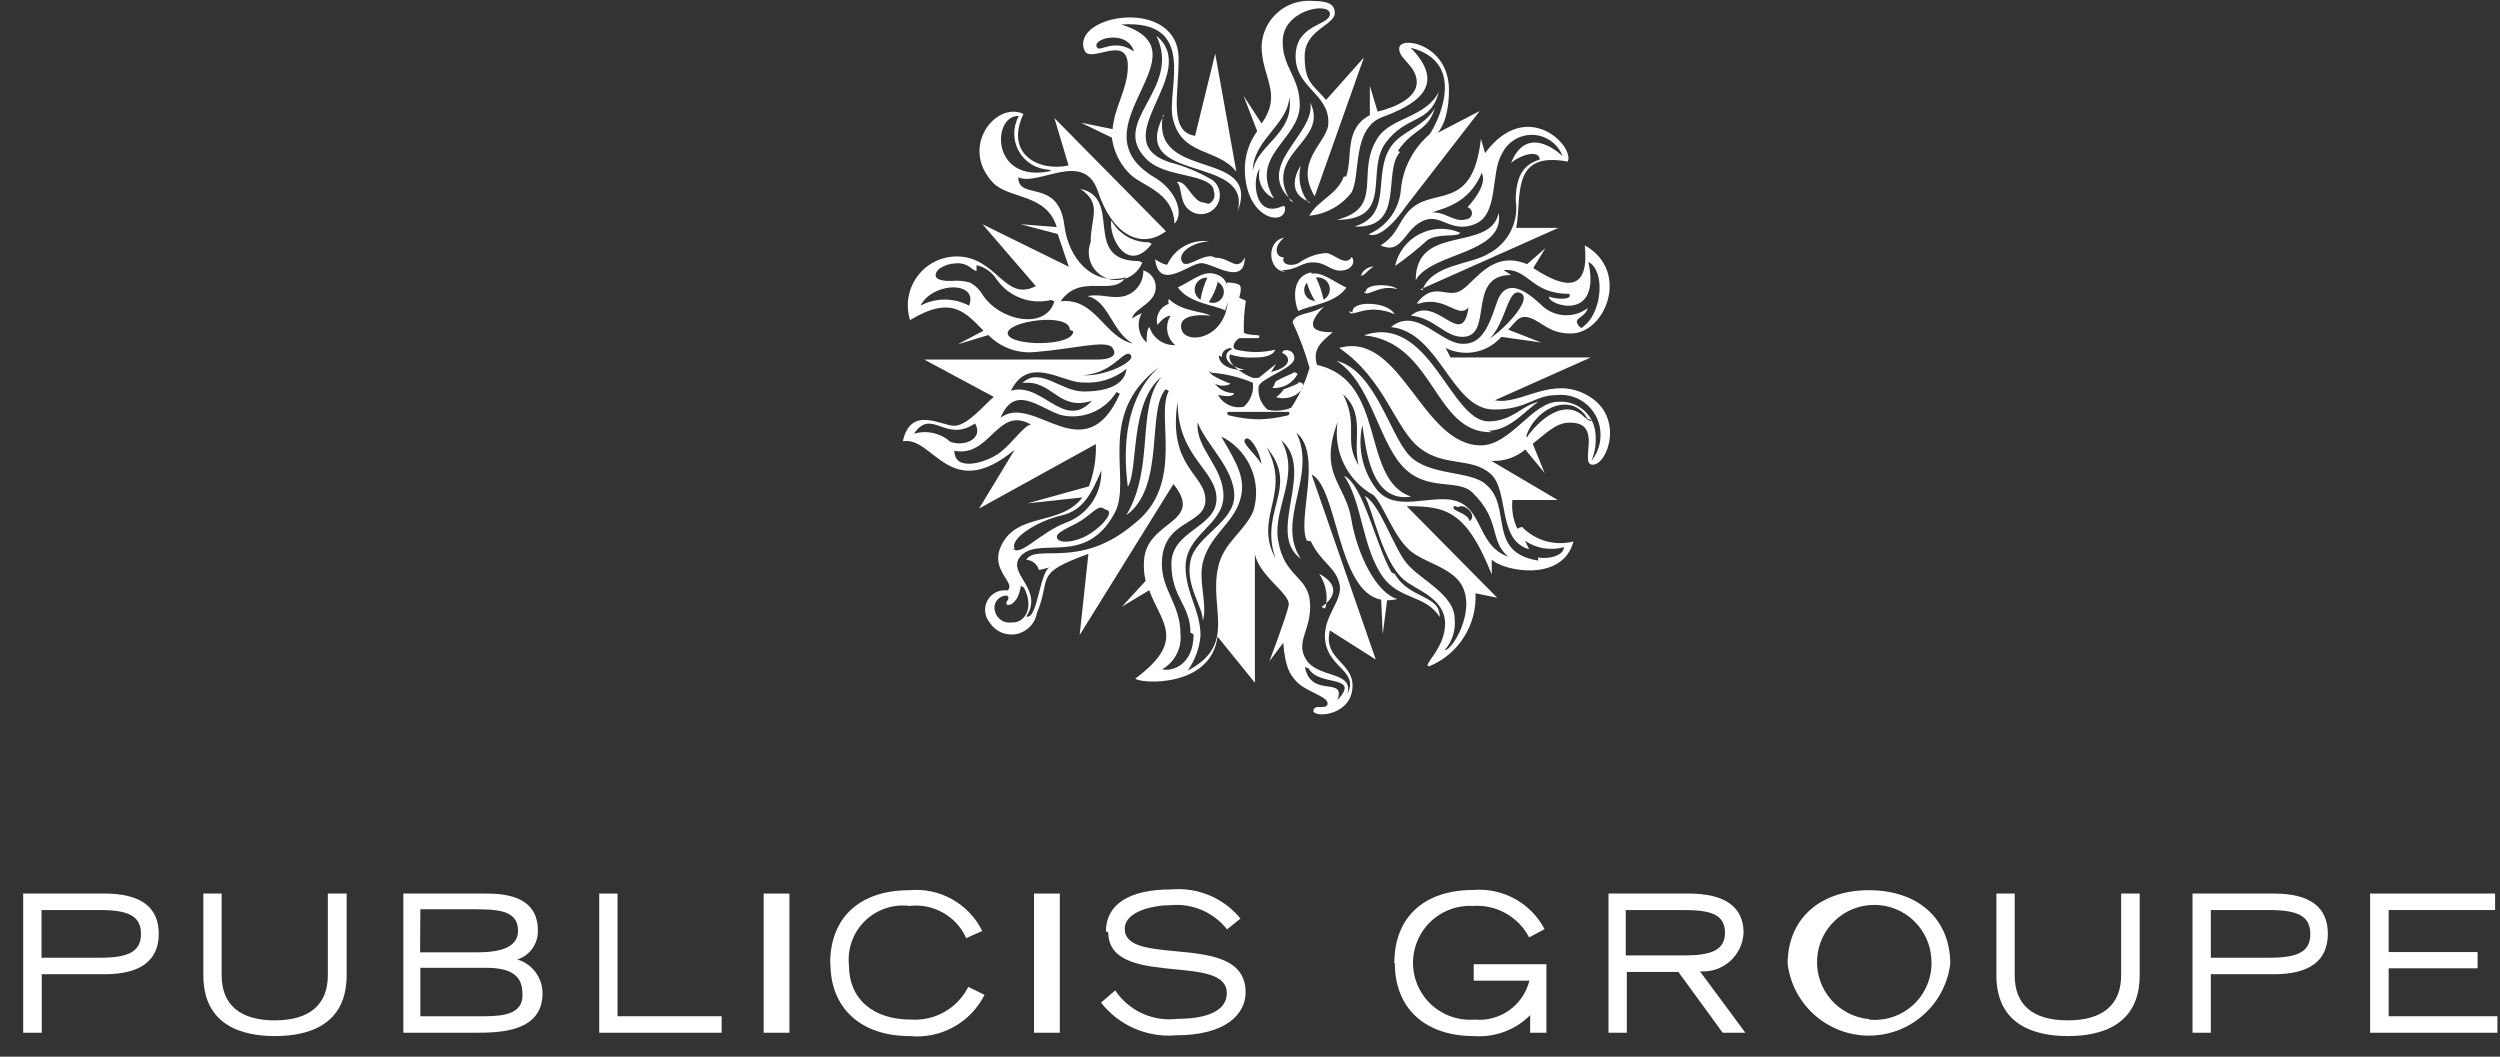 <?xml version="1.0" encoding="UTF-8"?>
<svg width="97px" height="41px" viewBox="0 0 97 41" version="1.1" xmlns="http://www.w3.org/2000/svg" xmlns:xlink="http://www.w3.org/1999/xlink">
    <rect x="0" y="0" width="97" height="41" fill="#333333" stroke="none"/>
    <!-- Generator: Sketch 50.2 (55047) - http://www.bohemiancoding.com/sketch -->
    <title>阳狮white</title>
    <desc>Created with Sketch.</desc>
    <defs></defs>
    <g id="PRODUCTS" stroke="none" stroke-width="1" fill="none" fill-rule="evenodd">
        <g id="HOME-PAGE" transform="translate(-1418, -3032)" fill="#FFFFFF" fill-rule="nonzero">
            <g id="阳狮white" transform="translate(1418, 3032)">
                <path d="M55.19,11.26 C55.53,10.26 57.08,10.26 57.74,9.85 C58.507,9.459 58.938,8.621 58.81,7.77 C58.81,6.51 59.4,6.31 59.74,6.19 C59.74,5.83 59.08,5.95 58.63,6.32 C59.28,4.71 60.63,6.06 60.63,6.06 C60.446,5.573 59.985,5.246 59.465,5.233 C58.945,5.22 58.469,5.523 58.26,6 C57.84,6.7 58.15,8.29 57.26,8.68 C56.37,9.07 55.95,8.35 55.35,8.52 C54.48,8.77 54.45,9.93 53.57,9.52 C54.24,9.09 54.21,8.69 54.66,8.19 C55.59,7.19 57.13,8.29 57.46,5.39 L57.62,5.94 C59.24,3.76 61.1,5.67 60.83,6.27 C58.59,5.85 59.06,7.64 58.83,8.84 L60.47,8.84 L55.11,11.23 L55.19,11.26 Z M56.65,9.03 C56.147,8.811 55.573,8.829 55.085,9.078 C54.596,9.328 54.246,9.784 54.13,10.32 C54.567,10.013 54.985,9.679 55.38,9.32 C55.81,9.04 56.48,9.21 56.65,9.05 L56.65,9.03 Z M58.15,8.26 C58.4,9.87 55.54,9.78 54.93,10.87 C54.93,8.66 57.82,9.81 58.15,8.26 Z M54.97,11.77 C55.65,10.87 56.16,11.63 56.72,11.25 C57.28,10.87 57.92,9.7 59.25,10.25 L59.96,9.63 L59.49,10.4 C60.87,11.31 61.66,11.22 61.49,9.52 C63.27,10.52 62.29,12.95 60.94,12.94 C60.14,12.94 59.87,12.53 59.41,12.35 C58.95,12.17 58.83,12.47 58.52,12.79 L59.8,13.29 L58.25,13.07 C57.712,13.688 56.824,13.865 56.09,13.5 L56.28,13.87 L61.72,13.87 L58,15.53 C59,15.74 60.22,14.53 61.63,15.36 C63.04,16.19 62.37,18.03 61.8,18.03 C61.23,18.03 62.26,16.36 60.88,16.4 C60.37,16.4 59.97,16.83 59.47,17.22 L59.93,18.35 L59.18,17.44 C58.814,17.753 58.34,17.911 57.86,17.88 L60.44,19.4 L58.68,19.4 C58.643,19.78 58.708,20.164 58.87,20.51 L59.05,20.44 C59.566,20.975 60.329,21.193 61.05,21.01 C60.63,22.61 58.32,22.16 57.88,21.71 L57.88,22.29 C56.88,19.79 56.09,19.64 54.58,19.64 L58.09,23.19 L57.25,23.02 C57.31,24.247 56.594,25.379 55.46,25.85 C55.13,25.85 56.07,25.19 56.07,24.2 C56.07,23.21 54.96,22.9 54.49,22.51 C53.63,21.8 53.28,19.81 52.95,19.24 C53.55,19.56 54.06,21.24 54.59,21.87 C55.12,22.5 56.44,23.07 56.44,24.01 C56.488,24.453 56.346,24.897 56.05,25.23 C56.4,25.23 57.49,23.31 56.46,22.39 C55.95,21.93 55.27,21.8 54.74,21.39 C54.05,20.81 53.68,19.58 53.29,19.21 C52.277,18.649 51.721,17.515 51.9,16.37 C51.14,18.43 52.2,18.74 52.43,20.14 C52.66,21.54 53.43,23.04 54.22,23.24 C54.09,23.274 53.955,23.291 53.82,23.29 L53.65,24.61 L53.59,23.27 C51.88,22.94 51.91,18.92 50.89,18.41 L53.38,25.59 L51.6,24.46 C51.31,25.63 52.6,25.69 52.47,26.75 C52.34,27.81 50.93,27.85 50.96,27.57 C50.99,27.29 51.51,27.57 51.51,27.29 C51.51,27.01 50.65,26.84 50.28,26.42 C50.06,26.16 49.87,25.94 49.79,24.94 L49.25,25.66 C49.25,25.66 49.91,23.94 50,23.49 C50.09,23.04 48.86,22.37 48.69,21.49 L48.69,26.49 L47.24,24.7 C46.99,26.7 44.24,26.53 44.05,26.33 C46.05,24.84 45.05,24.17 44.59,22.9 L43.53,23.54 L44.45,22.54 C44.387,22.272 44.367,21.995 44.39,21.72 C44.51,20.17 46.75,20.31 45.53,18.78 L41.89,24.64 L42.23,21.49 C40.07,22.27 40.82,22.38 40.23,23.79 C40.159,24.201 39.841,24.525 39.431,24.603 C39.022,24.681 38.607,24.496 38.39,24.14 C38.193,23.897 38.166,23.558 38.32,23.286 C38.475,23.014 38.781,22.865 39.09,22.91 C39.45,22.62 38.41,22.15 38.83,21.21 C39.43,19.85 41.13,20.44 42,19.3 L39.87,19.53 L42.25,18.87 C42.447,18.346 42.539,17.789 42.52,17.23 L37.99,19.73 L39.37,17.45 C36.84,19.54 36.23,16.92 35.03,17.12 C35.34,15.72 36.51,16.52 37.03,16.52 C37.55,16.52 38.3,15.59 38.56,15.4 L35.86,13.95 L42.6,13.95 C43.11,13.95 43.39,13.78 43.15,13.48 C42.91,13.18 41.58,13.55 40.15,13.66 C39.481,13.724 38.819,13.481 38.35,13 L37.16,13.36 L38.16,12.83 C37.47,12.14 36.94,11.43 35.31,12.42 C35.129,11.843 35.233,11.215 35.59,10.727 C35.947,10.239 36.515,9.951 37.12,9.95 C38.68,9.95 38.98,11.74 40.19,11.1 L38.12,8.7 L41.47,10.35 L41.04,9.08 L39.6,8.7 L41,8.81 C40.61,7.5 39.14,7.73 38.53,7.09 C37.22,5.7 38.64,3.92 39.71,4.42 C38.97,6 40.33,6.67 41.46,6.42 L40.91,4.58 L45.24,8.97 C44.24,9.72 43.14,9.06 42.6,7.43 C42.06,5.8 40.31,7.24 39.51,6.88 C39.51,7.81 41.07,6.88 41.3,8.76 C41.45,9.99 42.35,11.11 43.68,10.76 C43.17,11.53 41.93,10.57 41.15,11.69 C42.51,11.54 42.83,13.07 43.95,13.33 C43.12,12.85 43.03,11.68 42.19,11.49 C42.71,11.38 43.12,11.61 43.62,11.49 C44.069,11.369 44.376,10.955 44.36,10.49 C44.575,10.555 44.744,10.721 44.812,10.935 C44.88,11.149 44.838,11.383 44.7,11.56 C44.45,11.9 43.94,12.08 43.93,12.37 C43.93,12.37 43.93,12.32 44.3,12.15 C44.087,12.527 44.166,13.002 44.49,13.29 C44.49,13.08 44.49,12.76 44.6,12.69 C44.736,13.123 45.146,13.411 45.6,13.39 C45.26,13.11 45.183,12.621 45.42,12.25 C45.17,12.25 44.91,12.61 44.91,12.61 C44.817,12.263 45.01,11.904 45.35,11.79 C45.327,11.729 45.327,11.661 45.35,11.6 C45.85,12.1 46.72,12.08 46.97,12.25 C46.97,12.25 45.68,12.07 45.84,12.77 C46,13.47 47.98,13.12 47.6,10.96 C47.6,10.96 47.94,10.96 48.08,11.05 C48.22,11.14 48.08,11.55 48.08,11.55 L48.34,11.67 C48.276,12.07 48.249,12.475 48.26,12.88 C48.26,12.99 48.75,13 48.83,13.01 C48.91,13.02 48.83,13.12 48.83,13.12 L48.11,13.12 C48,13.12 47.69,13.5 47.98,13.57 C48.226,13.626 48.478,13.657 48.73,13.66 C48.983,13.657 49.234,13.627 49.48,13.57 C49.48,13.57 49.42,13.87 48.72,13.87 C48.382,13.891 48.043,13.851 47.72,13.75 C47.56,14.19 48.48,14.62 48.58,14.65 C48.668,14.675 48.762,14.675 48.85,14.65 L49.51,14.12 L49.32,14.43 C50.18,14.23 50.05,13.8 49.75,13.7 C49.75,13.51 50.24,13.54 50.22,13.91 C50.2,14.28 48.99,14.65 48.84,14.97 C48.783,15.32 48.917,15.674 49.19,15.9 C49.495,15.965 49.811,15.937 50.1,15.82 C50.414,15.342 50.654,14.82 50.81,14.27 C50.64,13.662 50.419,13.07 50.15,12.5 C50.27,12.12 50.85,12.22 51.37,11.89 C50.52,12.77 51.09,12.89 51.71,12.89 C51.24,13.29 50.92,13.55 51.1,14.16 C53.83,14.76 52.77,18.6 54.75,19.27 C53.18,19.51 53,17.41 52.86,16.49 C52.654,17.4 52.884,18.353 53.48,19.07 C54.12,19.74 55.1,19.36 56.01,19.37 C57.63,19.37 57.17,21.13 58.52,21.6 C57.77,20.96 58.25,20.2 57.13,19.11 C56.56,18.55 55.32,19.11 54.39,18.06 C53.46,17.01 53.17,14.84 51.86,14 C53.36,14.38 53.91,16.85 54.68,17.67 C55.45,18.49 57.1,18.24 57.68,18.82 C58.68,19.69 57.68,21.43 59.68,21.75 L59.68,21.63 C60.07,21.71 60.68,21.56 60.68,21.23 C60.164,21.374 59.612,21.283 59.17,20.98 L59.33,21.31 C58.08,20.97 58.57,19.03 57.83,18.38 C57.09,17.73 56.04,18.13 55.08,17.38 C54.12,16.63 53.73,14.7 51.96,13.5 C54.36,12.82 55.16,17.28 57.46,17.28 C58.61,17.28 59.46,15.59 60.46,15.59 C61.133,15.535 61.741,15.989 61.88,16.65 C61.956,17.064 61.911,17.491 61.75,17.88 C61.977,17.596 62.1,17.243 62.1,16.88 C62.106,16.437 61.92,16.012 61.591,15.715 C61.262,15.419 60.82,15.278 60.38,15.33 C59.54,15.33 59.26,15.89 57.97,15.89 C56.31,15.89 55.87,12.89 53.97,12.69 C54.97,11.87 55.89,13.36 56.78,13.34 C57.42,13.34 57.72,12.83 58.07,11.76 C58.42,10.69 59.24,11.31 59.79,11.82 C60.277,12.315 61.057,12.371 61.61,11.95 C61.49,12.34 61.05,12.33 61.22,12.59 C61.39,12.85 61.41,12.65 61.53,12.59 C62.15,12.02 62.29,10.52 61.63,10.16 C62.14,12.54 60.04,11.83 60.1,11.51 C60.49,11.64 61.04,11.62 60.88,11.4 C59.38,11.4 59.33,10.4 58.34,10.48 L58.63,10.67 C56.87,10.67 57.99,13.07 56.74,13.07 C56.06,13.07 55.62,12.31 54.74,12.25 C55.74,11.39 56.74,13.63 56.98,11.92 C56.59,12.41 56.08,11.45 55.06,11.78 L54.97,11.77 Z M49.76,8 C48.63,8.51 48.58,6.89 48.88,6.54 C48.758,7.009 48.99,7.498 49.43,7.7 C48.43,6.04 50.43,5.41 50.43,4.08 C50.43,2.98 49.75,2.61 49.77,1.6 C49.77,0.38 51.58,0.06 51.6,0.53 C51.62,1 50.29,0.91 50.27,2.16 C50.25,3.41 51.57,3.62 51.54,4.77 C51.54,5.52 50.17,6.22 51.01,7.62 L52.92,2.23 L51.45,3.88 C50.98,3.3 50.62,3.24 50.62,2.19 C50.62,1.14 51.79,0.99 51.79,0.5 C51.79,0.01 51.2,0.05 50.79,0.03 C49.802,0.024 48.988,0.803 48.95,1.79 C48.95,3.01 49.78,3.63 48.95,4.79 L48.25,3.72 L48.78,5.09 C48.452,5.539 48.283,6.084 48.3,6.64 C48.36,8.62 50,8.8 49.85,8 L49.76,8 Z M49.95,3.47 C50.47,5.12 48.75,5.56 48.61,6.65 C48.59,5.34 50.24,4.72 50,3.48 L49.95,3.47 Z M50.76,7.85 C50.451,7.446 50.344,6.923 50.47,6.43 C50.47,6.43 49.74,7.46 50.85,7.85 L50.76,7.85 Z M52.92,11.32 C53.04,11.57 53.51,11.01 54.22,11.22 C54,11 52.95,11 53,11.32 L52.92,11.32 Z M52.14,6.85 C51.88,7.56 51.14,7.76 50.8,8.37 C51.442,8.31 52.032,7.988 52.43,7.48 C52.81,6.84 52.43,4.99 53.64,4.54 C54.85,4.09 56.22,3.37 54.73,1.85 C57.01,2.43 55.73,4.85 55.46,5.22 C54.847,5.748 54.455,6.487 54.36,7.29 C54.319,8.082 53.83,8.781 53.1,9.09 C53.68,9.33 54.56,7.99 54.56,7.99 L57.41,4.31 L55.77,5.16 C55.77,5.16 56.22,4.77 56.22,3.49 C56.22,1.67 54.22,1.35 54.29,1.91 C54.29,2.29 54.95,2.55 54.97,3.17 C54.99,3.79 54.13,4.17 53.45,4.33 L53.15,3.33 L53.15,4.47 C52.13,5 52.5,6.11 52.23,6.85 L52.14,6.85 Z M54.24,5.85 C54.84,4.97 55.39,5.12 55.68,4.18 C55.27,4.93 54.37,5.08 53.96,5.7 C53.24,6.78 54.07,8.34 52.55,8.79 C54.55,8.88 53.63,6.67 54.32,5.9 L54.24,5.85 Z M55.38,8.27 C56.01,8.11 56.38,8.66 56.88,8.51 C56.998,8.506 57.095,8.417 57.11,8.301 C57.125,8.184 57.053,8.073 56.94,8.04 C56.94,8.04 57.76,7.19 57.49,6.71 C56.89,8.15 55.59,8.1 55.46,8.32 L55.38,8.27 Z M52.76,10.65 C52.87,10.82 53.02,10.5 53.3,10.34 C53,10.35 52.78,10.61 52.83,10.71 L52.76,10.65 Z M57.76,16.71 C58.58,16.71 59.23,15.88 59.69,15.59 C59.03,15.74 58.69,16.34 57.76,16.35 C56.26,16.35 55.48,12.14 52.92,13.01 C55.68,13.28 55.62,16.82 57.88,16.77 L57.76,16.71 Z M52.35,12.07 C52.4,12.4 52.99,11.71 54.11,12.19 C53.85,11.69 52.4,11.64 52.48,12.13 L52.35,12.07 Z M50.07,7.79 C48.95,5.94 51.59,5.51 50.84,3.98 C51.06,5.24 48.52,6.47 50.2,7.85 L50.07,7.79 Z M44.2,10.13 C41.94,10.13 43.6,7.69 41.92,7.33 C42.79,7.92 42.31,8.44 42.32,9.39 C42.177,9.747 42.236,10.154 42.474,10.456 C42.712,10.758 43.093,10.911 43.474,10.856 C43.854,10.801 44.177,10.547 44.32,10.19 L44.2,10.13 Z M44.57,9.4 C43.967,9.407 43.409,9.08 43.12,8.55 C43,9.17 43.74,10.68 44.69,9.46 L44.57,9.4 Z M53.99,22.21 C53.38,21.15 52.89,18.8 52.15,18.46 C52.85,19.46 52.85,21.26 53.66,22.39 C54.31,23.28 55.32,23.08 55.86,23.94 C55.88,23.07 54.68,23.25 54.12,22.27 L53.99,22.21 Z M50.22,14.44 C50.08,14.54 49.75,14.63 49.49,14.81 C49.49,14.81 49.42,15.02 49.36,15.05 C49.772,15.089 50.166,14.871 50.35,14.5 L50.22,14.44 Z M57.11,13.44 C57.7,13.51 59.62,11.64 59,11.37 C58.38,11.1 58.47,13.13 57.24,13.49 L57.11,13.44 Z M40.67,6.58 C40.189,6.552 39.756,6.278 39.525,5.855 C39.293,5.433 39.295,4.921 39.53,4.5 C38.48,4.45 38.42,7.16 40.8,6.63 L40.67,6.58 Z M35.53,11.97 C36.146,11.551 36.943,11.508 37.6,11.86 C38,10.85 36,10.94 35.66,12 L35.53,11.97 Z M40.78,11.64 C39.979,11.833 39.141,11.516 38.67,10.84 C38.493,10.561 38.213,10.363 37.89,10.29 C37.89,10.29 37.89,10.29 37.89,10.36 C37.89,10.43 37.89,10.5 37.89,10.51 C37.89,10.52 37.81,10.51 37.67,10.39 C37.498,10.254 37.278,10.193 37.06,10.22 C36.85,10.23 36.646,10.295 36.47,10.41 C36.33,10.52 36.27,10.64 36.32,10.75 C36.37,10.86 36.64,10.91 36.92,10.9 C37.158,10.877 37.399,10.898 37.63,10.96 C37.833,11.069 38.003,11.231 38.12,11.43 C38.79,12.47 40.59,12.81 40.91,11.69 L40.78,11.64 Z M41.51,12.8 C41.51,12.1 39.03,12.46 39.1,12.95 C39.17,13.44 41.66,13.46 41.64,12.85 L41.51,12.8 Z M41.73,14.5 C42.52,14.78 44.13,14.05 43.87,13.77 C43.61,13.49 43.18,14.58 41.86,14.56 L41.73,14.5 Z M39.04,15.23 C40.37,14.6 41.22,16.79 42.37,15.55 C41.03,15.97 40.86,14.72 39.67,14.86 C40.35,14.21 41.16,15.19 42.04,15.19 C42.92,15.19 43.63,14.96 43.71,14.31 C43.239,14.696 42.637,14.886 42.03,14.84 C41.26,14.88 39.84,13.68 39.17,15.28 L39.04,15.23 Z M36.73,17.07 C37.27,17.41 38.21,17.07 37.83,16.43 C36.68,17.21 36.15,15.8 35.46,16.83 C35.947,16.683 36.476,16.796 36.86,17.13 L36.73,17.07 Z M39.88,16.41 C38.68,15.85 38.38,17.76 37.03,17.49 C37.03,18.34 38.31,17.94 38.81,17.55 C39.31,17.16 39.71,16.53 40,16.47 L39.88,16.41 Z M43.32,15.21 C42.865,15.944 41.99,16.303 41.15,16.1 C40.27,15.8 39.37,14.9 38.82,16.21 C40.11,15.22 42.08,18.35 43.45,15.28 L43.32,15.21 Z M42.83,19.74 C42.64,19.55 42.32,19.98 41.9,20.23 C41.48,20.48 40.9,20.67 41.02,20.89 C41.14,21.11 41.73,21.03 42.19,20.77 C42.65,20.51 43.16,20 43,19.81 L42.83,19.74 Z M39.27,21.26 C39.56,21.67 40.35,20.64 41.41,20.26 C42.228,19.939 42.757,19.139 42.73,18.26 C42.36,19.13 42.03,19.81 41.18,20 C40.33,20.19 39.09,20.9 39.39,21.33 L39.27,21.26 Z M39.61,22.73 C39.5,23.44 39.14,23.5 39.08,23.47 C39.058,23.449 39.045,23.42 39.045,23.39 C39.045,23.36 39.058,23.331 39.08,23.31 C39.11,23.285 39.127,23.249 39.127,23.21 C39.127,23.171 39.11,23.135 39.08,23.11 C38.93,23.102 38.785,23.166 38.69,23.283 C38.595,23.399 38.561,23.555 38.6,23.7 C38.665,24.006 38.962,24.205 39.27,24.15 C39.73,24.18 40.15,23.61 39.73,22.8 L39.61,22.73 Z M45.23,15.1 C44.48,15.9 45.23,18.9 43.7,19.99 C44.82,18.12 44.07,15.83 45.07,14.62 C43.82,15.62 44.18,18.2 43.76,18.89 C43.34,15.68 44.69,14.5 44.98,14.24 C42.45,16.11 43.98,18.64 43.23,19.94 C42.13,21.94 40.4,20.84 39.66,21.52 C38.92,22.2 40.55,22.82 39.82,23.92 C40.26,24.05 40.32,22.28 40.71,22.02 L40.31,22.12 C40.25,21.895 40.053,21.734 39.82,21.72 C40.21,21.07 41.88,22.13 44.01,20.32 C46,18.78 44.82,16.13 45.35,15.17 L45.23,15.1 Z M47.74,15.98 C47.64,15.98 47.62,15.98 47.62,16.03 C47.62,16.08 47.62,16.11 47.74,16.13 C48.097,16.216 48.463,16.263 48.83,16.27 C49.194,16.262 49.556,16.215 49.91,16.13 C49.99,16.13 50.04,16.07 50.03,16.03 C50.02,15.99 50.03,15.98 49.91,15.98 L48.83,15.98 L47.74,15.98 Z M47.29,13.79 C47.29,14.26 48,14.39 48.29,14.35 C47.43,14.15 47.48,13.67 47.77,13.57 C47.9,13.45 47.39,13.48 47.41,13.85 L47.29,13.79 Z M46.92,14.4 C46.92,14.59 47.75,14.89 47.75,14.89 C47.559,14.99 47.331,14.99 47.14,14.89 C47.315,15.121 47.59,15.255 47.88,15.25 C47.88,15.25 47.88,15.47 47.26,15.32 C47.452,15.68 47.861,15.868 48.26,15.78 C48.525,15.548 48.657,15.199 48.61,14.85 C48.098,14.634 47.554,14.503 47,14.46 L46.92,14.4 Z M46.19,24.55 C46.19,23.47 45.45,23.19 45.45,21.88 C45.45,20.57 47.2,20.48 47.2,19.35 C47.2,18.22 45.69,17.75 45.69,15.58 C45.3,18.13 46.77,18.39 46.77,19.4 C46.77,20.41 45.08,20.13 45.08,21.89 C45.08,22.89 45.8,23.47 45.8,24.57 C45.866,25.137 45.587,25.688 45.09,25.97 C45.48,26.06 46.31,25.81 46.31,24.61 L46.19,24.55 Z M47.39,16.95 C48,18 48.39,18.61 48.09,19.48 C47.79,20.35 46.93,20.79 46.67,21.82 C46.49,22.57 46.86,23.46 46.67,24.09 C46.67,23.52 45.99,22.73 46.19,21.76 C46.39,20.79 47.89,20.28 47.89,19.23 C47.89,18.18 46.78,17.23 46.47,16.39 C46.37,17.39 47.47,18.1 47.47,19.24 C47.47,20.38 46,20.72 46,22 C46,23 46.58,23.69 46.58,24.66 C46.539,25.15 46.367,25.62 46.08,26.02 C48.01,25.02 46.91,23.63 47.26,22.02 C47.48,21.02 48.26,20.67 48.63,19.83 C48.963,18.741 48.498,17.566 47.51,17 L47.39,16.95 Z M48.98,18.33 C48.98,17.62 48.5,16.85 48.31,17.04 C48.12,17.23 49,17.78 49.11,18.4 L48.98,18.33 Z M49.63,22 C48.63,19.9 50.53,19 49.14,17.35 C50.22,19.31 48.35,20.19 49.75,22.07 L49.63,22 Z M50.63,25.88 C50.87,27.12 52.24,26.21 51.89,27.17 C52.83,26.15 51.16,26.66 50.78,25.94 L50.63,25.88 Z M50.71,20.98 C50.3,20.18 51.34,17.64 50.3,16.79 C51.12,18.47 49.48,20.19 50.47,21.68 C49.1,20.68 51.07,18.23 49.71,17.08 C50.48,18.45 49.38,19.69 49.59,20.96 C49.82,22.41 50.77,22.34 50.83,23.4 C50.89,24.46 50.23,24.9 50.69,25.61 C51.15,26.32 52.56,26.04 52.27,26.94 C52.74,26.06 51.61,25.94 51.43,24.94 C51.25,23.94 52.14,23.33 51.97,22.65 C51.8,21.97 51.26,21.84 50.86,21 L50.71,20.98 Z M52.85,18.36 C52.31,17.44 53.11,16.16 52.11,15.3 C52.82,16.7 51.93,17.21 53,18.42 L52.85,18.36 Z M56.43,19.63 C56.22,19.83 56.95,19.87 57.02,20.22 C57.35,20 56.8,19.49 56.58,19.68 L56.43,19.63 Z M61.59,16.24 C61.03,15.24 59.66,15.73 59.23,16.88 C59.23,16.97 59.23,17.03 59.3,16.88 C59.86,16.15 60.77,15.48 61.47,16.18 C61.73,16.39 61.77,16.35 61.74,16.3 L61.59,16.24 Z M50.4,14.82 C50.4,14.89 50.19,14.96 49.8,15.11 C49.726,15.229 49.627,15.332 49.51,15.41 C50.13,15.59 50.64,15.13 50.55,14.88 L50.4,14.82 Z M51.27,23.55 C51.27,23.55 52.36,22.9 51.18,22.26 C51.452,22.654 51.54,23.146 51.42,23.61 L51.27,23.55 Z M49.72,10.48 C50.36,10.48 50.46,10.18 50.95,10.18 C51.44,10.18 51.61,10.5 52,10.5 C52.39,10.5 52.62,10.22 52.45,9.97 C52.2,10.38 51.75,9.82 51.45,9.82 C51.071,9.844 50.707,9.976 50.4,10.2 C50.03,10.39 49.68,10.2 49.82,9.99 C49.54,9.99 49.35,9.63 49.82,9.22 C49.09,9.37 49.22,10.54 49.87,10.54 L49.72,10.48 Z M46.72,7.86 C46.649,7.86 46.58,7.839 46.52,7.8 C46.18,7.59 46,7 45.66,7.06 C45.86,7.22 45.77,7.76 46.05,8.06 C46.251,8.291 46.575,8.371 46.861,8.262 C47.147,8.152 47.334,7.876 47.33,7.57 C47.332,7.344 47.228,7.129 47.05,6.99 C46.523,6.677 45.954,6.441 45.36,6.29 C42.81,5.42 46.63,2.84 44.87,1.39 C45.87,3.47 43.01,4.71 44.48,6.17 C45.12,6.83 46.48,6.73 46.98,7.17 C47.055,7.24 47.098,7.337 47.1,7.44 C47.168,7.628 47.075,7.836 46.89,7.91 L46.72,7.86 Z M46.99,9.94 C46.51,9.94 45.99,10.47 45.85,10.13 C45.71,9.79 46.26,9.41 46.91,9.36 C46.229,9.277 45.573,9.645 45.29,10.27 C45.12,10.27 44.82,10.06 44.82,10.06 C44.97,11.33 46.15,10.21 46.61,10.21 C47.07,10.21 48.28,11.13 48.3,9.99 C48,10.57 47.73,10 47.17,10 L46.99,9.94 Z M43.17,5.01 C43.23,4.17 43.77,3.42 43.76,2.56 C43.76,1.29 42.3,2.49 42.08,1.96 C41.5,0.55 45.79,-0.17 45.73,2.34 C45.73,3.66 45.34,5.12 46.37,5.27 L47.15,2.08 L47.97,6.66 C47.22,5.72 45.83,6.08 45.5,4.57 C45.26,3.47 46.5,0.75 43.5,0.95 C46.99,2.02 41.55,4.95 44.79,6.88 C45.65,7.39 45.95,8.3 45.57,8.68 C45.52,7.39 44.24,7.23 43.77,6.68 C43.425,6.31 43.205,5.842 43.14,5.34 L41.94,4.76 L43.17,5.01 Z M44,2 C43.74,1.11 42.28,1.5 42.58,1.86 C42.7,2 43.27,1.48 44,2 Z M45.15,4.48 C43.73,7.17 48.65,5.95 48.01,8.23 C49,5.72 44.59,7.09 45.13,4.43 L45.15,4.48 Z M47.57,12.06 C47.16,11.83 46.14,11.78 45.7,11.15 C46.17,10.94 46.64,10.53 47.05,10.61 C47.94,10.75 47.63,11.88 47.54,12 L47.57,12.06 Z M46.89,10.78 C46.671,10.743 46.457,10.867 46.381,11.076 C46.305,11.284 46.389,11.517 46.58,11.63 C46.63,11.317 46.727,11.013 46.87,10.73 L46.89,10.78 Z M47.24,10.98 C47.169,11.244 47.054,11.494 46.9,11.72 C47.118,11.808 47.367,11.703 47.455,11.485 C47.543,11.267 47.438,11.018 47.22,10.93 L47.24,10.98 Z M50.9,10.62 C51.3,10.54 51.78,10.95 52.24,11.16 C51.8,11.79 50.79,11.84 50.38,12.07 C50.26,11.88 50,10.75 50.87,10.57 L50.9,10.62 Z M51.37,11.62 C51.561,11.507 51.645,11.274 51.569,11.066 C51.493,10.857 51.279,10.733 51.06,10.77 C51.189,11.026 51.283,11.299 51.34,11.58 L51.37,11.62 Z M51.05,11.71 C50.898,11.483 50.783,11.233 50.71,10.97 C50.602,11.09 50.573,11.262 50.634,11.411 C50.696,11.561 50.839,11.661 51,11.67 L51.05,11.71 Z M55.83,3.55 C55.35,4.55 53.99,4.55 53.47,5.33 C52.56,6.68 53.76,8.06 51.86,8.53 C54.12,8.53 52.95,6.63 53.77,5.53 C54.59,4.43 55.53,4.83 55.83,3.53 L55.83,3.55 Z" id="Shape"></path>
                <path d="M4.06,34.67 L0.9,34.67 L0.9,40.07 L1.62,40.07 L1.62,37.8 L4.06,37.8 C5.45,37.8 6.16,37.27 6.16,36.23 C6.16,35.19 5.45,34.67 4.06,34.67 Z M3.89,37.16 L1.61,37.16 L1.61,35.31 L3.89,35.31 C5.03,35.31 5.47,35.57 5.47,36.24 C5.47,36.91 5,37.16 3.89,37.16 Z" id="Shape"></path>
                <path d="M12.72,34.67 L12.72,37.84 C12.72,38.98 12.01,39.59 10.66,39.59 C9.31,39.59 8.6,38.98 8.6,37.84 L8.6,34.67 L7.89,34.67 L7.89,37.84 C7.89,39.79 9.4,40.2 10.67,40.2 C11.94,40.2 13.45,39.79 13.45,37.84 L13.45,34.67 L12.74,34.67" id="Shape"></path>
                <path d="M20.1,37.22 C20.573,37.055 20.885,36.601 20.87,36.1 C20.87,34.67 19.39,34.67 18.77,34.67 L15.65,34.67 L15.65,40.07 L18.41,40.07 C19.33,40.07 21.05,40.07 21.05,38.54 C21.05,37.926 20.642,37.386 20.05,37.22 L20.1,37.22 Z M16.31,35.28 L18.31,35.28 C19.23,35.28 20.1,35.28 20.1,36.11 C20.1,36.67 19.59,36.95 18.53,36.95 L16.3,36.95 L16.31,35.28 Z M18.78,39.43 L16.31,39.43 L16.31,37.55 L18.85,37.55 C19.85,37.55 20.27,37.87 20.27,38.55 C20.32,39.33 19.56,39.43 18.82,39.43 L18.78,39.43 Z" id="Shape"></path>
                <polyline id="Shape" points="23.25 34.67 23.25 40.07 28 40.07 28 39.43 23.96 39.43 23.96 34.67 23.25 34.67"></polyline>
                <rect id="Rectangle-path" x="29.63" y="34.67" width="1" height="5.4"></rect>
                <path d="M32.22,37.38 C32.22,39.12 33.4,40.2 35.3,40.2 C36.504,40.317 37.656,39.681 38.2,38.6 L37.57,38.29 C37.151,39.12 36.278,39.62 35.35,39.56 C33.86,39.56 32.94,38.75 32.94,37.46 C32.871,36.821 33.098,36.186 33.556,35.736 C34.014,35.286 34.653,35.07 35.29,35.15 C36.218,35.042 37.108,35.548 37.49,36.4 L38.11,36.12 C37.585,35.058 36.46,34.43 35.28,34.54 C33.36,34.54 32.21,35.6 32.21,37.38" id="Shape"></path>
                <rect id="Rectangle-path" x="40.12" y="34.67" width="1" height="5.4"></rect>
                <path d="M43,36.17 C43,37.36 44.38,37.49 45.6,37.61 C46.65,37.71 47.6,37.81 47.6,38.53 C47.6,39.53 46.01,39.53 45.69,39.53 C44.74,39.651 43.804,39.225 43.27,38.43 L42.72,38.9 C43.41,39.787 44.501,40.264 45.62,40.17 C47.62,40.17 48.33,39.31 48.33,38.5 C48.33,37.16 46.9,37.03 45.64,36.91 C44.59,36.81 43.64,36.73 43.64,36.04 C43.64,35.35 44.76,35.12 45.43,35.12 C46.269,35.044 47.089,35.398 47.61,36.06 L48.13,35.64 C47.477,34.84 46.469,34.417 45.44,34.51 C43.81,34.51 42.91,35.09 42.91,36.14" id="Shape"></path>
                <path d="M54.12,37.38 C54.12,39.12 55.29,40.2 57.19,40.2 C58,40.259 58.795,39.963 59.37,39.39 L59.37,40.07 L60,40.07 L60,37.41 L57.18,37.41 L57.18,38.05 L59.34,38.05 C59.102,39.011 58.196,39.653 57.21,39.56 C56.388,39.625 55.598,39.228 55.161,38.529 C54.724,37.831 54.712,36.946 55.13,36.236 C55.548,35.526 56.327,35.107 57.15,35.15 C58.055,35.087 58.911,35.566 59.33,36.37 L59.93,36.05 C59.397,35.037 58.311,34.439 57.17,34.53 C55.25,34.53 54.1,35.59 54.1,37.37" id="Shape"></path>
                <path d="M66,37.69 C66.418,37.712 66.828,37.566 67.138,37.284 C67.447,37.002 67.632,36.608 67.65,36.19 C67.65,35.19 66.93,34.67 65.52,34.67 L62.41,34.67 L62.41,40.07 L63.12,40.07 L63.12,37.71 L65.12,37.71 L66.84,40.07 L67.72,40.07 L65.96,37.69 L66,37.69 Z M63.08,37.07 L63.08,35.31 L65.33,35.31 C66.33,35.31 66.93,35.46 66.93,36.19 C66.93,36.92 66.29,37.07 65.33,37.07 L63.08,37.07 Z" id="Shape"></path>
                <path d="M72.52,34.54 C70.6,34.54 69.36,35.66 69.36,37.4 C69.561,38.99 70.913,40.182 72.515,40.182 C74.117,40.182 75.469,38.99 75.67,37.4 C75.67,35.66 74.43,34.54 72.51,34.54 L72.52,34.54 Z M72.51,39.54 C71.326,39.427 70.441,38.4 70.504,37.213 C70.567,36.025 71.555,35.097 72.745,35.11 C73.934,35.123 74.902,36.071 74.94,37.26 C74.972,37.901 74.724,38.524 74.258,38.966 C73.793,39.408 73.158,39.625 72.52,39.56 L72.51,39.54 Z" id="Shape"></path>
                <path d="M82.3,34.67 L82.3,37.84 C82.3,38.98 81.59,39.59 80.23,39.59 C78.87,39.59 78.17,38.99 78.17,37.84 L78.17,34.67 L77.46,34.67 L77.46,37.84 C77.46,39.79 78.97,40.2 80.24,40.2 C81.51,40.2 83.02,39.79 83.02,37.84 L83.02,34.67 L82.31,34.67" id="Shape"></path>
                <path d="M88.23,34.67 L85.07,34.67 L85.07,40.07 L85.78,40.07 L85.78,37.8 L88.23,37.8 C89.62,37.8 90.32,37.27 90.32,36.23 C90.32,35.19 89.62,34.67 88.23,34.67 Z M88.06,37.16 L85.78,37.16 L85.78,35.31 L88.06,35.31 C89.2,35.31 89.64,35.57 89.64,36.24 C89.64,36.91 89.19,37.16 88.05,37.16 L88.06,37.16 Z" id="Shape"></path>
                <polyline id="Shape" points="91.96 34.67 91.96 40.07 96.9 40.07 96.9 39.43 92.68 39.43 92.68 37.57 96.13 37.57 96.13 36.94 92.68 36.94 92.68 35.31 96.81 35.31 96.81 34.67 91.96 34.67"></polyline>
            </g>
        </g>
    </g>
</svg>
